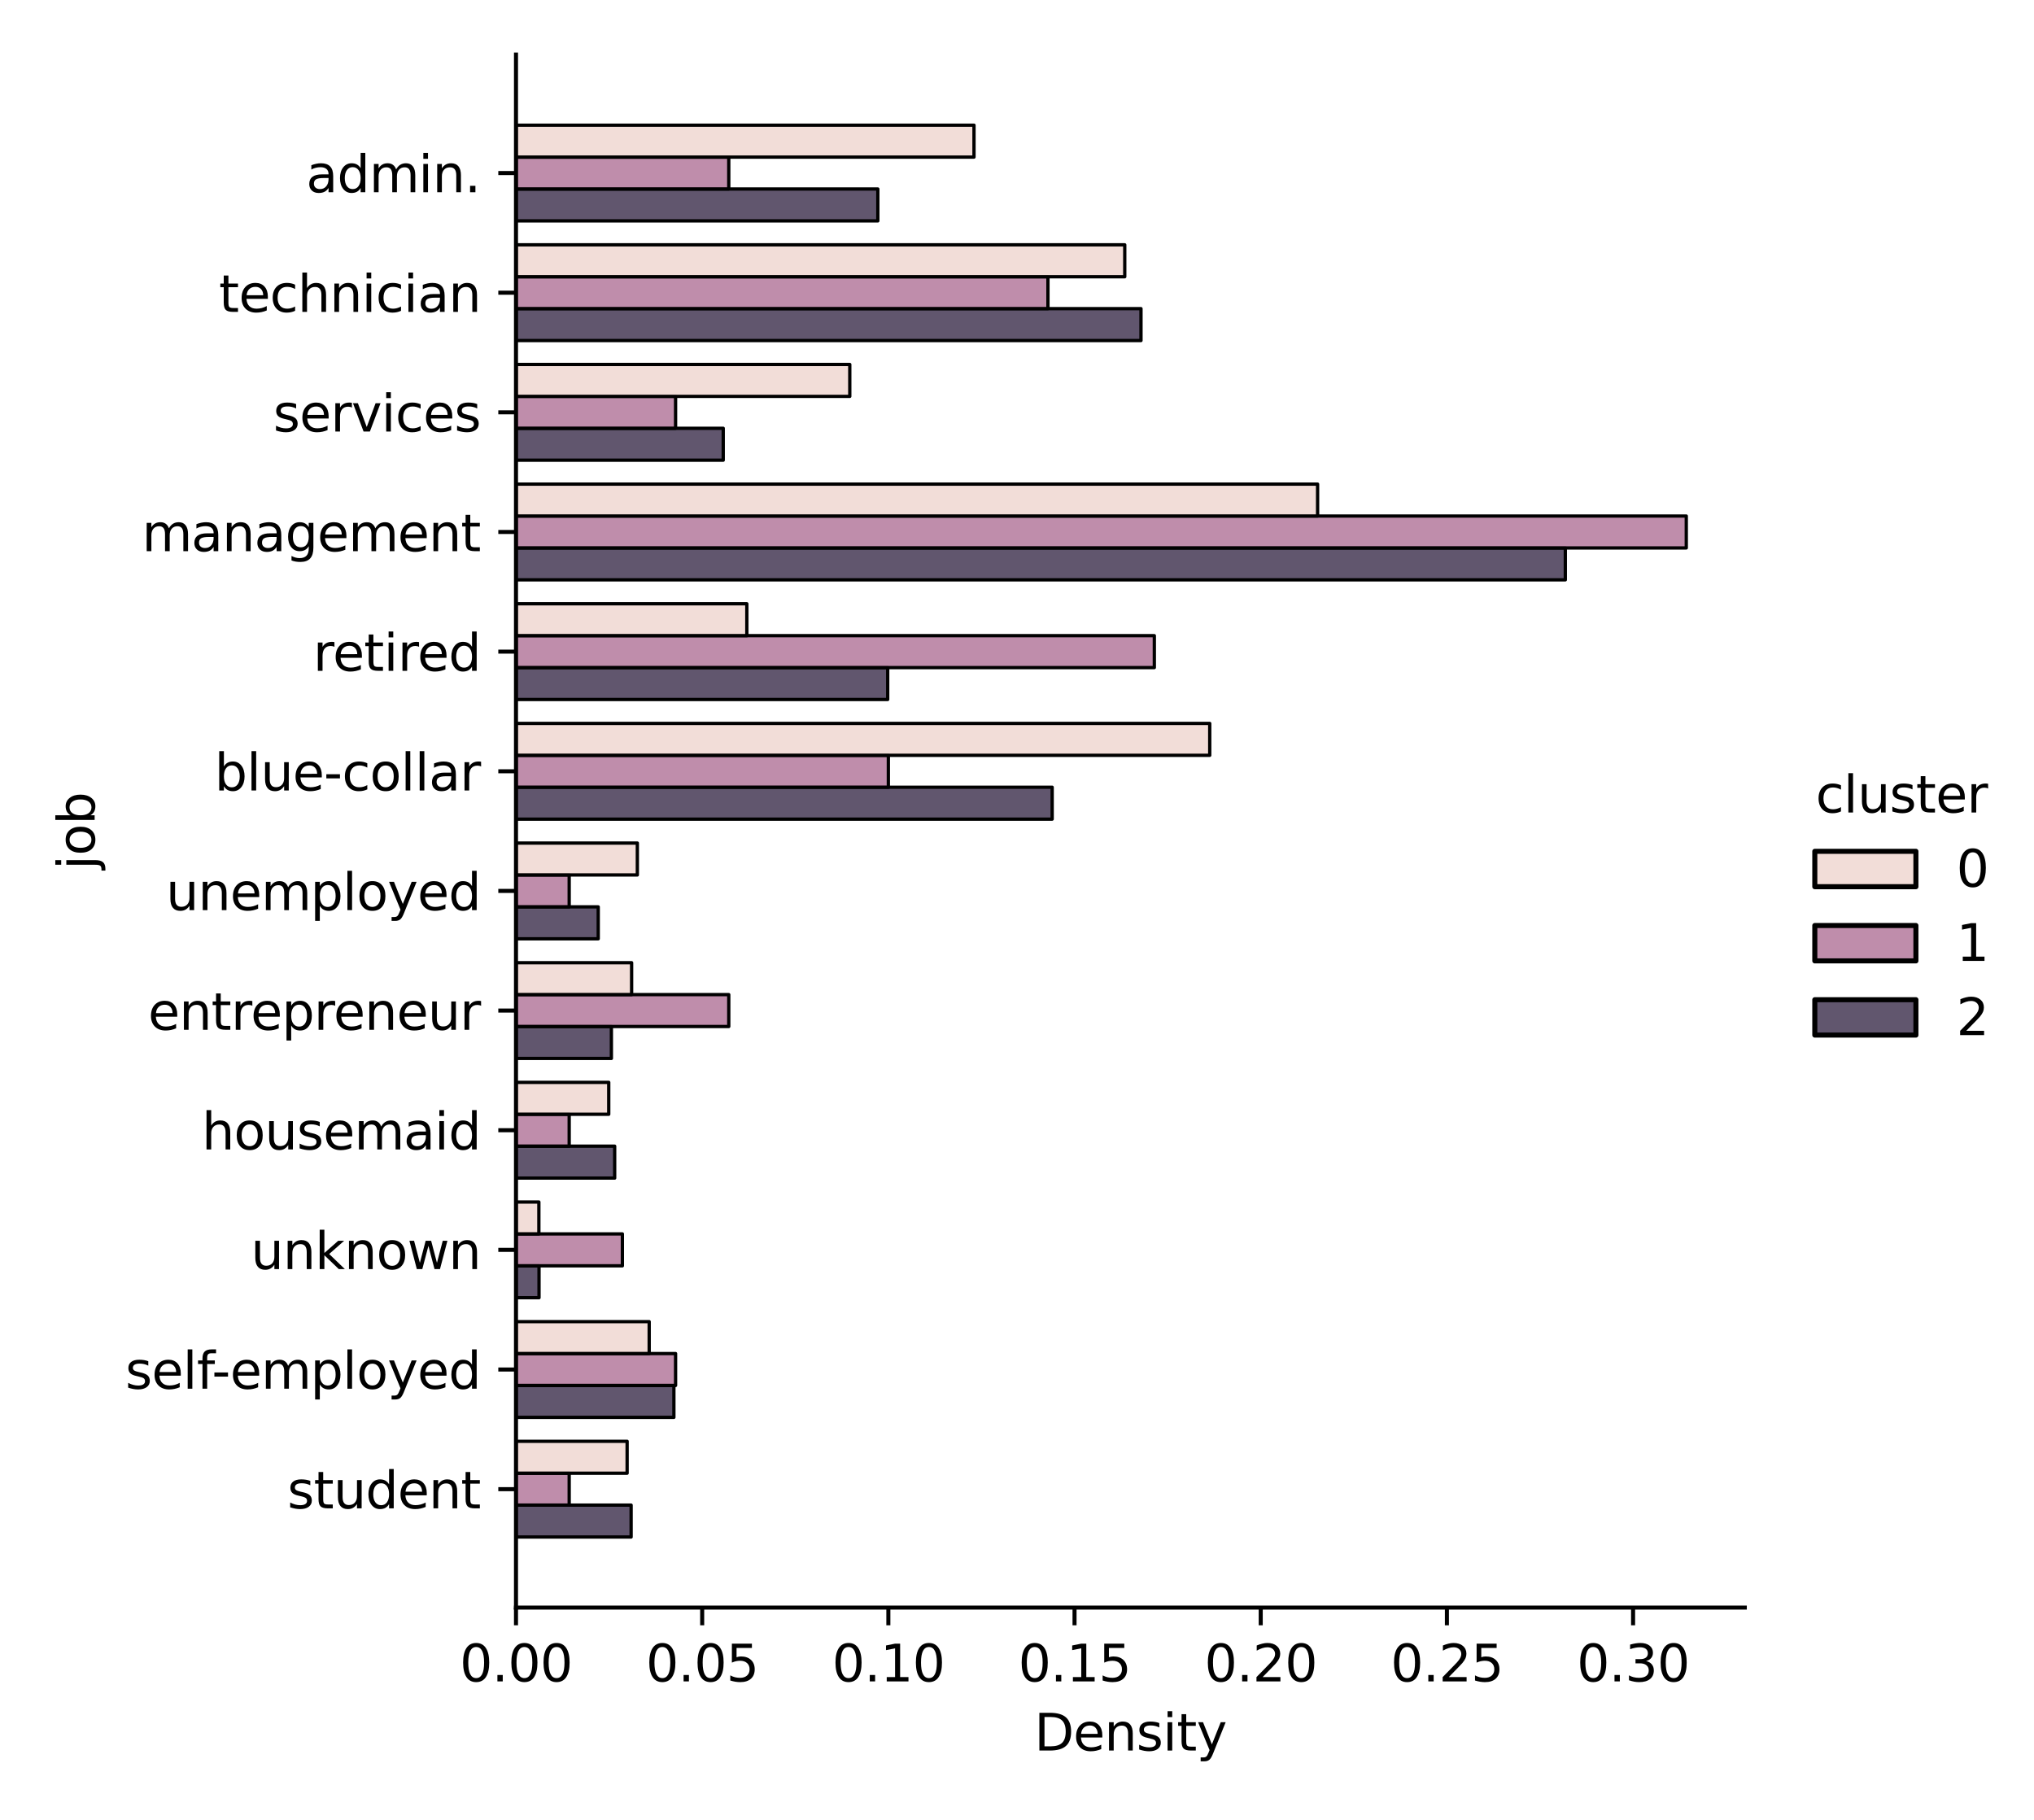 <?xml version="1.0" encoding="utf-8" standalone="no"?>
<!DOCTYPE svg PUBLIC "-//W3C//DTD SVG 1.1//EN"
  "http://www.w3.org/Graphics/SVG/1.1/DTD/svg11.dtd">
<svg xmlns:xlink="http://www.w3.org/1999/xlink" width="402.39pt" height="360pt" viewBox="0 0 402.39 360" xmlns="http://www.w3.org/2000/svg" version="1.1">
 <defs>
  <style type="text/css">*{stroke-linejoin: round; stroke-linecap: butt}</style>
 </defs>
 <g id="figure_1">
  <g id="patch_1">
   <path d="M 0 360 
L 402.39 360 
L 402.39 0 
L 0 0 
z
" style="fill: #ffffff"/>
  </g>
  <g id="axes_1">
   <g id="patch_2">
    <path d="M 102.08 318.04 
L 345.176 318.04 
L 345.176 10.8 
L 102.08 10.8 
z
" style="fill: #ffffff"/>
   </g>
   <g id="patch_3">
    <path d="M 102.08 37.39 
L 173.663 37.39 
L 173.663 43.702 
L 102.08 43.702 
z
" clip-path="url(#p694353c567)" style="fill: #2d1e3e; fill-opacity: 0.75; stroke: #000000; stroke-width: 0.652; stroke-linejoin: miter"/>
   </g>
   <g id="patch_4">
    <path d="M 102.08 61.06 
L 225.723 61.06 
L 225.723 67.372 
L 102.08 67.372 
z
" clip-path="url(#p694353c567)" style="fill: #2d1e3e; fill-opacity: 0.75; stroke: #000000; stroke-width: 0.652; stroke-linejoin: miter"/>
   </g>
   <g id="patch_5">
    <path d="M 102.08 84.73 
L 143.078 84.73 
L 143.078 91.042 
L 102.08 91.042 
z
" clip-path="url(#p694353c567)" style="fill: #2d1e3e; fill-opacity: 0.75; stroke: #000000; stroke-width: 0.652; stroke-linejoin: miter"/>
   </g>
   <g id="patch_6">
    <path d="M 102.08 108.4 
L 309.671 108.4 
L 309.671 114.712 
L 102.08 114.712 
z
" clip-path="url(#p694353c567)" style="fill: #2d1e3e; fill-opacity: 0.75; stroke: #000000; stroke-width: 0.652; stroke-linejoin: miter"/>
   </g>
   <g id="patch_7">
    <path d="M 102.08 132.071 
L 175.615 132.071 
L 175.615 138.383 
L 102.08 138.383 
z
" clip-path="url(#p694353c567)" style="fill: #2d1e3e; fill-opacity: 0.75; stroke: #000000; stroke-width: 0.652; stroke-linejoin: miter"/>
   </g>
   <g id="patch_8">
    <path d="M 102.08 155.741 
L 208.153 155.741 
L 208.153 162.053 
L 102.08 162.053 
z
" clip-path="url(#p694353c567)" style="fill: #2d1e3e; fill-opacity: 0.75; stroke: #000000; stroke-width: 0.652; stroke-linejoin: miter"/>
   </g>
   <g id="patch_9">
    <path d="M 102.08 179.411 
L 118.349 179.411 
L 118.349 185.723 
L 102.08 185.723 
z
" clip-path="url(#p694353c567)" style="fill: #2d1e3e; fill-opacity: 0.75; stroke: #000000; stroke-width: 0.652; stroke-linejoin: miter"/>
   </g>
   <g id="patch_10">
    <path d="M 102.08 203.081 
L 120.952 203.081 
L 120.952 209.393 
L 102.08 209.393 
z
" clip-path="url(#p694353c567)" style="fill: #2d1e3e; fill-opacity: 0.75; stroke: #000000; stroke-width: 0.652; stroke-linejoin: miter"/>
   </g>
   <g id="patch_11">
    <path d="M 102.08 226.752 
L 121.603 226.752 
L 121.603 233.064 
L 102.08 233.064 
z
" clip-path="url(#p694353c567)" style="fill: #2d1e3e; fill-opacity: 0.75; stroke: #000000; stroke-width: 0.652; stroke-linejoin: miter"/>
   </g>
   <g id="patch_12">
    <path d="M 102.08 250.422 
L 106.635 250.422 
L 106.635 256.734 
L 102.08 256.734 
z
" clip-path="url(#p694353c567)" style="fill: #2d1e3e; fill-opacity: 0.75; stroke: #000000; stroke-width: 0.652; stroke-linejoin: miter"/>
   </g>
   <g id="patch_13">
    <path d="M 102.08 274.092 
L 133.316 274.092 
L 133.316 280.404 
L 102.08 280.404 
z
" clip-path="url(#p694353c567)" style="fill: #2d1e3e; fill-opacity: 0.75; stroke: #000000; stroke-width: 0.652; stroke-linejoin: miter"/>
   </g>
   <g id="patch_14">
    <path d="M 102.08 297.762 
L 124.856 297.762 
L 124.856 304.075 
L 102.08 304.075 
z
" clip-path="url(#p694353c567)" style="fill: #2d1e3e; fill-opacity: 0.75; stroke: #000000; stroke-width: 0.652; stroke-linejoin: miter"/>
   </g>
   <g id="patch_15">
    <path d="M 102.08 31.078 
L 144.175 31.078 
L 144.175 37.39 
L 102.08 37.39 
z
" clip-path="url(#p694353c567)" style="fill: #a9678f; fill-opacity: 0.75; stroke: #000000; stroke-width: 0.652; stroke-linejoin: miter"/>
   </g>
   <g id="patch_16">
    <path d="M 102.08 54.748 
L 207.316 54.748 
L 207.316 61.06 
L 102.08 61.06 
z
" clip-path="url(#p694353c567)" style="fill: #a9678f; fill-opacity: 0.75; stroke: #000000; stroke-width: 0.652; stroke-linejoin: miter"/>
   </g>
   <g id="patch_17">
    <path d="M 102.08 78.418 
L 133.651 78.418 
L 133.651 84.73 
L 102.08 84.73 
z
" clip-path="url(#p694353c567)" style="fill: #a9678f; fill-opacity: 0.75; stroke: #000000; stroke-width: 0.652; stroke-linejoin: miter"/>
   </g>
   <g id="patch_18">
    <path d="M 102.08 102.088 
L 333.6 102.088 
L 333.6 108.4 
L 102.08 108.4 
z
" clip-path="url(#p694353c567)" style="fill: #a9678f; fill-opacity: 0.75; stroke: #000000; stroke-width: 0.652; stroke-linejoin: miter"/>
   </g>
   <g id="patch_19">
    <path d="M 102.08 125.759 
L 228.364 125.759 
L 228.364 132.071 
L 102.08 132.071 
z
" clip-path="url(#p694353c567)" style="fill: #a9678f; fill-opacity: 0.75; stroke: #000000; stroke-width: 0.652; stroke-linejoin: miter"/>
   </g>
   <g id="patch_20">
    <path d="M 102.08 149.429 
L 175.745 149.429 
L 175.745 155.741 
L 102.08 155.741 
z
" clip-path="url(#p694353c567)" style="fill: #a9678f; fill-opacity: 0.75; stroke: #000000; stroke-width: 0.652; stroke-linejoin: miter"/>
   </g>
   <g id="patch_21">
    <path d="M 102.08 173.099 
L 112.604 173.099 
L 112.604 179.411 
L 102.08 179.411 
z
" clip-path="url(#p694353c567)" style="fill: #a9678f; fill-opacity: 0.75; stroke: #000000; stroke-width: 0.652; stroke-linejoin: miter"/>
   </g>
   <g id="patch_22">
    <path d="M 102.08 196.769 
L 144.175 196.769 
L 144.175 203.081 
L 102.08 203.081 
z
" clip-path="url(#p694353c567)" style="fill: #a9678f; fill-opacity: 0.75; stroke: #000000; stroke-width: 0.652; stroke-linejoin: miter"/>
   </g>
   <g id="patch_23">
    <path d="M 102.08 220.44 
L 112.604 220.44 
L 112.604 226.752 
L 102.08 226.752 
z
" clip-path="url(#p694353c567)" style="fill: #a9678f; fill-opacity: 0.75; stroke: #000000; stroke-width: 0.652; stroke-linejoin: miter"/>
   </g>
   <g id="patch_24">
    <path d="M 102.08 244.11 
L 123.127 244.11 
L 123.127 250.422 
L 102.08 250.422 
z
" clip-path="url(#p694353c567)" style="fill: #a9678f; fill-opacity: 0.75; stroke: #000000; stroke-width: 0.652; stroke-linejoin: miter"/>
   </g>
   <g id="patch_25">
    <path d="M 102.08 267.78 
L 133.651 267.78 
L 133.651 274.092 
L 102.08 274.092 
z
" clip-path="url(#p694353c567)" style="fill: #a9678f; fill-opacity: 0.75; stroke: #000000; stroke-width: 0.652; stroke-linejoin: miter"/>
   </g>
   <g id="patch_26">
    <path d="M 102.08 291.45 
L 112.604 291.45 
L 112.604 297.762 
L 102.08 297.762 
z
" clip-path="url(#p694353c567)" style="fill: #a9678f; fill-opacity: 0.75; stroke: #000000; stroke-width: 0.652; stroke-linejoin: miter"/>
   </g>
   <g id="patch_27">
    <path d="M 102.08 24.765 
L 192.687 24.765 
L 192.687 31.078 
L 102.08 31.078 
z
" clip-path="url(#p694353c567)" style="fill: #edd1cb; fill-opacity: 0.75; stroke: #000000; stroke-width: 0.652; stroke-linejoin: miter"/>
   </g>
   <g id="patch_28">
    <path d="M 102.08 48.436 
L 222.512 48.436 
L 222.512 54.748 
L 102.08 54.748 
z
" clip-path="url(#p694353c567)" style="fill: #edd1cb; fill-opacity: 0.75; stroke: #000000; stroke-width: 0.652; stroke-linejoin: miter"/>
   </g>
   <g id="patch_29">
    <path d="M 102.08 72.106 
L 168.115 72.106 
L 168.115 78.418 
L 102.08 78.418 
z
" clip-path="url(#p694353c567)" style="fill: #edd1cb; fill-opacity: 0.75; stroke: #000000; stroke-width: 0.652; stroke-linejoin: miter"/>
   </g>
   <g id="patch_30">
    <path d="M 102.08 95.776 
L 260.662 95.776 
L 260.662 102.088 
L 102.08 102.088 
z
" clip-path="url(#p694353c567)" style="fill: #edd1cb; fill-opacity: 0.75; stroke: #000000; stroke-width: 0.652; stroke-linejoin: miter"/>
   </g>
   <g id="patch_31">
    <path d="M 102.08 119.447 
L 147.747 119.447 
L 147.747 125.759 
L 102.08 125.759 
z
" clip-path="url(#p694353c567)" style="fill: #edd1cb; fill-opacity: 0.75; stroke: #000000; stroke-width: 0.652; stroke-linejoin: miter"/>
   </g>
   <g id="patch_32">
    <path d="M 102.08 143.117 
L 239.324 143.117 
L 239.324 149.429 
L 102.08 149.429 
z
" clip-path="url(#p694353c567)" style="fill: #edd1cb; fill-opacity: 0.75; stroke: #000000; stroke-width: 0.652; stroke-linejoin: miter"/>
   </g>
   <g id="patch_33">
    <path d="M 102.08 166.787 
L 126.086 166.787 
L 126.086 173.099 
L 102.08 173.099 
z
" clip-path="url(#p694353c567)" style="fill: #edd1cb; fill-opacity: 0.75; stroke: #000000; stroke-width: 0.652; stroke-linejoin: miter"/>
   </g>
   <g id="patch_34">
    <path d="M 102.08 190.457 
L 124.954 190.457 
L 124.954 196.769 
L 102.08 196.769 
z
" clip-path="url(#p694353c567)" style="fill: #edd1cb; fill-opacity: 0.75; stroke: #000000; stroke-width: 0.652; stroke-linejoin: miter"/>
   </g>
   <g id="patch_35">
    <path d="M 102.08 214.128 
L 120.428 214.128 
L 120.428 220.44 
L 102.08 220.44 
z
" clip-path="url(#p694353c567)" style="fill: #edd1cb; fill-opacity: 0.75; stroke: #000000; stroke-width: 0.652; stroke-linejoin: miter"/>
   </g>
   <g id="patch_36">
    <path d="M 102.08 237.798 
L 106.606 237.798 
L 106.606 244.11 
L 102.08 244.11 
z
" clip-path="url(#p694353c567)" style="fill: #edd1cb; fill-opacity: 0.75; stroke: #000000; stroke-width: 0.652; stroke-linejoin: miter"/>
   </g>
   <g id="patch_37">
    <path d="M 102.08 261.468 
L 128.43 261.468 
L 128.43 267.78 
L 102.08 267.78 
z
" clip-path="url(#p694353c567)" style="fill: #edd1cb; fill-opacity: 0.75; stroke: #000000; stroke-width: 0.652; stroke-linejoin: miter"/>
   </g>
   <g id="patch_38">
    <path d="M 102.08 285.138 
L 124.065 285.138 
L 124.065 291.45 
L 102.08 291.45 
z
" clip-path="url(#p694353c567)" style="fill: #edd1cb; fill-opacity: 0.75; stroke: #000000; stroke-width: 0.652; stroke-linejoin: miter"/>
   </g>
   <g id="matplotlib.axis_1">
    <g id="xtick_1">
     <g id="line2d_1">
      <defs>
       <path id="m8c7e31e865" d="M 0 0 
L 0 3.5 
" style="stroke: #000000; stroke-width: 0.8"/>
      </defs>
      <g>
       <use xlink:href="#m8c7e31e865" x="102.08" y="318.04" style="stroke: #000000; stroke-width: 0.8"/>
      </g>
     </g>
     <g id="text_1">
      <!-- 0.00 -->
      <g transform="translate(90.947 332.638) scale(0.1 -0.1)">
       <defs>
        <path id="DejaVuSans-30" d="M 2034 4250 
Q 1547 4250 1301 3770 
Q 1056 3291 1056 2328 
Q 1056 1369 1301 889 
Q 1547 409 2034 409 
Q 2525 409 2770 889 
Q 3016 1369 3016 2328 
Q 3016 3291 2770 3770 
Q 2525 4250 2034 4250 
z
M 2034 4750 
Q 2819 4750 3233 4129 
Q 3647 3509 3647 2328 
Q 3647 1150 3233 529 
Q 2819 -91 2034 -91 
Q 1250 -91 836 529 
Q 422 1150 422 2328 
Q 422 3509 836 4129 
Q 1250 4750 2034 4750 
z
" transform="scale(0.016)"/>
        <path id="DejaVuSans-2e" d="M 684 794 
L 1344 794 
L 1344 0 
L 684 0 
L 684 794 
z
" transform="scale(0.016)"/>
       </defs>
       <use xlink:href="#DejaVuSans-30"/>
       <use xlink:href="#DejaVuSans-2e" x="63.623"/>
       <use xlink:href="#DejaVuSans-30" x="95.41"/>
       <use xlink:href="#DejaVuSans-30" x="159.033"/>
      </g>
     </g>
    </g>
    <g id="xtick_2">
     <g id="line2d_2">
      <g>
       <use xlink:href="#m8c7e31e865" x="138.913" y="318.04" style="stroke: #000000; stroke-width: 0.8"/>
      </g>
     </g>
     <g id="text_2">
      <!-- 0.05 -->
      <g transform="translate(127.78 332.638) scale(0.1 -0.1)">
       <defs>
        <path id="DejaVuSans-35" d="M 691 4666 
L 3169 4666 
L 3169 4134 
L 1269 4134 
L 1269 2991 
Q 1406 3038 1543 3061 
Q 1681 3084 1819 3084 
Q 2600 3084 3056 2656 
Q 3513 2228 3513 1497 
Q 3513 744 3044 326 
Q 2575 -91 1722 -91 
Q 1428 -91 1123 -41 
Q 819 9 494 109 
L 494 744 
Q 775 591 1075 516 
Q 1375 441 1709 441 
Q 2250 441 2565 725 
Q 2881 1009 2881 1497 
Q 2881 1984 2565 2268 
Q 2250 2553 1709 2553 
Q 1456 2553 1204 2497 
Q 953 2441 691 2322 
L 691 4666 
z
" transform="scale(0.016)"/>
       </defs>
       <use xlink:href="#DejaVuSans-30"/>
       <use xlink:href="#DejaVuSans-2e" x="63.623"/>
       <use xlink:href="#DejaVuSans-30" x="95.41"/>
       <use xlink:href="#DejaVuSans-35" x="159.033"/>
      </g>
     </g>
    </g>
    <g id="xtick_3">
     <g id="line2d_3">
      <g>
       <use xlink:href="#m8c7e31e865" x="175.745" y="318.04" style="stroke: #000000; stroke-width: 0.8"/>
      </g>
     </g>
     <g id="text_3">
      <!-- 0.10 -->
      <g transform="translate(164.613 332.638) scale(0.1 -0.1)">
       <defs>
        <path id="DejaVuSans-31" d="M 794 531 
L 1825 531 
L 1825 4091 
L 703 3866 
L 703 4441 
L 1819 4666 
L 2450 4666 
L 2450 531 
L 3481 531 
L 3481 0 
L 794 0 
L 794 531 
z
" transform="scale(0.016)"/>
       </defs>
       <use xlink:href="#DejaVuSans-30"/>
       <use xlink:href="#DejaVuSans-2e" x="63.623"/>
       <use xlink:href="#DejaVuSans-31" x="95.41"/>
       <use xlink:href="#DejaVuSans-30" x="159.033"/>
      </g>
     </g>
    </g>
    <g id="xtick_4">
     <g id="line2d_4">
      <g>
       <use xlink:href="#m8c7e31e865" x="212.578" y="318.04" style="stroke: #000000; stroke-width: 0.8"/>
      </g>
     </g>
     <g id="text_4">
      <!-- 0.15 -->
      <g transform="translate(201.445 332.638) scale(0.1 -0.1)">
       <use xlink:href="#DejaVuSans-30"/>
       <use xlink:href="#DejaVuSans-2e" x="63.623"/>
       <use xlink:href="#DejaVuSans-31" x="95.41"/>
       <use xlink:href="#DejaVuSans-35" x="159.033"/>
      </g>
     </g>
    </g>
    <g id="xtick_5">
     <g id="line2d_5">
      <g>
       <use xlink:href="#m8c7e31e865" x="249.411" y="318.04" style="stroke: #000000; stroke-width: 0.8"/>
      </g>
     </g>
     <g id="text_5">
      <!-- 0.20 -->
      <g transform="translate(238.278 332.638) scale(0.1 -0.1)">
       <defs>
        <path id="DejaVuSans-32" d="M 1228 531 
L 3431 531 
L 3431 0 
L 469 0 
L 469 531 
Q 828 903 1448 1529 
Q 2069 2156 2228 2338 
Q 2531 2678 2651 2914 
Q 2772 3150 2772 3378 
Q 2772 3750 2511 3984 
Q 2250 4219 1831 4219 
Q 1534 4219 1204 4116 
Q 875 4013 500 3803 
L 500 4441 
Q 881 4594 1212 4672 
Q 1544 4750 1819 4750 
Q 2544 4750 2975 4387 
Q 3406 4025 3406 3419 
Q 3406 3131 3298 2873 
Q 3191 2616 2906 2266 
Q 2828 2175 2409 1742 
Q 1991 1309 1228 531 
z
" transform="scale(0.016)"/>
       </defs>
       <use xlink:href="#DejaVuSans-30"/>
       <use xlink:href="#DejaVuSans-2e" x="63.623"/>
       <use xlink:href="#DejaVuSans-32" x="95.41"/>
       <use xlink:href="#DejaVuSans-30" x="159.033"/>
      </g>
     </g>
    </g>
    <g id="xtick_6">
     <g id="line2d_6">
      <g>
       <use xlink:href="#m8c7e31e865" x="286.244" y="318.04" style="stroke: #000000; stroke-width: 0.8"/>
      </g>
     </g>
     <g id="text_6">
      <!-- 0.25 -->
      <g transform="translate(275.111 332.638) scale(0.1 -0.1)">
       <use xlink:href="#DejaVuSans-30"/>
       <use xlink:href="#DejaVuSans-2e" x="63.623"/>
       <use xlink:href="#DejaVuSans-32" x="95.41"/>
       <use xlink:href="#DejaVuSans-35" x="159.033"/>
      </g>
     </g>
    </g>
    <g id="xtick_7">
     <g id="line2d_7">
      <g>
       <use xlink:href="#m8c7e31e865" x="323.076" y="318.04" style="stroke: #000000; stroke-width: 0.8"/>
      </g>
     </g>
     <g id="text_7">
      <!-- 0.30 -->
      <g transform="translate(311.944 332.638) scale(0.1 -0.1)">
       <defs>
        <path id="DejaVuSans-33" d="M 2597 2516 
Q 3050 2419 3304 2112 
Q 3559 1806 3559 1356 
Q 3559 666 3084 287 
Q 2609 -91 1734 -91 
Q 1441 -91 1130 -33 
Q 819 25 488 141 
L 488 750 
Q 750 597 1062 519 
Q 1375 441 1716 441 
Q 2309 441 2620 675 
Q 2931 909 2931 1356 
Q 2931 1769 2642 2001 
Q 2353 2234 1838 2234 
L 1294 2234 
L 1294 2753 
L 1863 2753 
Q 2328 2753 2575 2939 
Q 2822 3125 2822 3475 
Q 2822 3834 2567 4026 
Q 2313 4219 1838 4219 
Q 1578 4219 1281 4162 
Q 984 4106 628 3988 
L 628 4550 
Q 988 4650 1302 4700 
Q 1616 4750 1894 4750 
Q 2613 4750 3031 4423 
Q 3450 4097 3450 3541 
Q 3450 3153 3228 2886 
Q 3006 2619 2597 2516 
z
" transform="scale(0.016)"/>
       </defs>
       <use xlink:href="#DejaVuSans-30"/>
       <use xlink:href="#DejaVuSans-2e" x="63.623"/>
       <use xlink:href="#DejaVuSans-33" x="95.41"/>
       <use xlink:href="#DejaVuSans-30" x="159.033"/>
      </g>
     </g>
    </g>
    <g id="text_8">
     <!-- Density -->
     <g transform="translate(204.619 346.317) scale(0.1 -0.1)">
      <defs>
       <path id="DejaVuSans-44" d="M 1259 4147 
L 1259 519 
L 2022 519 
Q 2988 519 3436 956 
Q 3884 1394 3884 2338 
Q 3884 3275 3436 3711 
Q 2988 4147 2022 4147 
L 1259 4147 
z
M 628 4666 
L 1925 4666 
Q 3281 4666 3915 4102 
Q 4550 3538 4550 2338 
Q 4550 1131 3912 565 
Q 3275 0 1925 0 
L 628 0 
L 628 4666 
z
" transform="scale(0.016)"/>
       <path id="DejaVuSans-65" d="M 3597 1894 
L 3597 1613 
L 953 1613 
Q 991 1019 1311 708 
Q 1631 397 2203 397 
Q 2534 397 2845 478 
Q 3156 559 3463 722 
L 3463 178 
Q 3153 47 2828 -22 
Q 2503 -91 2169 -91 
Q 1331 -91 842 396 
Q 353 884 353 1716 
Q 353 2575 817 3079 
Q 1281 3584 2069 3584 
Q 2775 3584 3186 3129 
Q 3597 2675 3597 1894 
z
M 3022 2063 
Q 3016 2534 2758 2815 
Q 2500 3097 2075 3097 
Q 1594 3097 1305 2825 
Q 1016 2553 972 2059 
L 3022 2063 
z
" transform="scale(0.016)"/>
       <path id="DejaVuSans-6e" d="M 3513 2113 
L 3513 0 
L 2938 0 
L 2938 2094 
Q 2938 2591 2744 2837 
Q 2550 3084 2163 3084 
Q 1697 3084 1428 2787 
Q 1159 2491 1159 1978 
L 1159 0 
L 581 0 
L 581 3500 
L 1159 3500 
L 1159 2956 
Q 1366 3272 1645 3428 
Q 1925 3584 2291 3584 
Q 2894 3584 3203 3211 
Q 3513 2838 3513 2113 
z
" transform="scale(0.016)"/>
       <path id="DejaVuSans-73" d="M 2834 3397 
L 2834 2853 
Q 2591 2978 2328 3040 
Q 2066 3103 1784 3103 
Q 1356 3103 1142 2972 
Q 928 2841 928 2578 
Q 928 2378 1081 2264 
Q 1234 2150 1697 2047 
L 1894 2003 
Q 2506 1872 2764 1633 
Q 3022 1394 3022 966 
Q 3022 478 2636 193 
Q 2250 -91 1575 -91 
Q 1294 -91 989 -36 
Q 684 19 347 128 
L 347 722 
Q 666 556 975 473 
Q 1284 391 1588 391 
Q 1994 391 2212 530 
Q 2431 669 2431 922 
Q 2431 1156 2273 1281 
Q 2116 1406 1581 1522 
L 1381 1569 
Q 847 1681 609 1914 
Q 372 2147 372 2553 
Q 372 3047 722 3315 
Q 1072 3584 1716 3584 
Q 2034 3584 2315 3537 
Q 2597 3491 2834 3397 
z
" transform="scale(0.016)"/>
       <path id="DejaVuSans-69" d="M 603 3500 
L 1178 3500 
L 1178 0 
L 603 0 
L 603 3500 
z
M 603 4863 
L 1178 4863 
L 1178 4134 
L 603 4134 
L 603 4863 
z
" transform="scale(0.016)"/>
       <path id="DejaVuSans-74" d="M 1172 4494 
L 1172 3500 
L 2356 3500 
L 2356 3053 
L 1172 3053 
L 1172 1153 
Q 1172 725 1289 603 
Q 1406 481 1766 481 
L 2356 481 
L 2356 0 
L 1766 0 
Q 1100 0 847 248 
Q 594 497 594 1153 
L 594 3053 
L 172 3053 
L 172 3500 
L 594 3500 
L 594 4494 
L 1172 4494 
z
" transform="scale(0.016)"/>
       <path id="DejaVuSans-79" d="M 2059 -325 
Q 1816 -950 1584 -1140 
Q 1353 -1331 966 -1331 
L 506 -1331 
L 506 -850 
L 844 -850 
Q 1081 -850 1212 -737 
Q 1344 -625 1503 -206 
L 1606 56 
L 191 3500 
L 800 3500 
L 1894 763 
L 2988 3500 
L 3597 3500 
L 2059 -325 
z
" transform="scale(0.016)"/>
      </defs>
      <use xlink:href="#DejaVuSans-44"/>
      <use xlink:href="#DejaVuSans-65" x="77.002"/>
      <use xlink:href="#DejaVuSans-6e" x="138.525"/>
      <use xlink:href="#DejaVuSans-73" x="201.904"/>
      <use xlink:href="#DejaVuSans-69" x="254.004"/>
      <use xlink:href="#DejaVuSans-74" x="281.787"/>
      <use xlink:href="#DejaVuSans-79" x="320.996"/>
     </g>
    </g>
   </g>
   <g id="matplotlib.axis_2">
    <g id="ytick_1">
     <g id="line2d_8">
      <defs>
       <path id="md1b71a5d4e" d="M 0 0 
L -3.5 0 
" style="stroke: #000000; stroke-width: 0.8"/>
      </defs>
      <g>
       <use xlink:href="#md1b71a5d4e" x="102.08" y="34.234" style="stroke: #000000; stroke-width: 0.8"/>
      </g>
     </g>
     <g id="text_9">
      <!-- admin. -->
      <g transform="translate(60.569 38.033) scale(0.1 -0.1)">
       <defs>
        <path id="DejaVuSans-61" d="M 2194 1759 
Q 1497 1759 1228 1600 
Q 959 1441 959 1056 
Q 959 750 1161 570 
Q 1363 391 1709 391 
Q 2188 391 2477 730 
Q 2766 1069 2766 1631 
L 2766 1759 
L 2194 1759 
z
M 3341 1997 
L 3341 0 
L 2766 0 
L 2766 531 
Q 2569 213 2275 61 
Q 1981 -91 1556 -91 
Q 1019 -91 701 211 
Q 384 513 384 1019 
Q 384 1609 779 1909 
Q 1175 2209 1959 2209 
L 2766 2209 
L 2766 2266 
Q 2766 2663 2505 2880 
Q 2244 3097 1772 3097 
Q 1472 3097 1187 3025 
Q 903 2953 641 2809 
L 641 3341 
Q 956 3463 1253 3523 
Q 1550 3584 1831 3584 
Q 2591 3584 2966 3190 
Q 3341 2797 3341 1997 
z
" transform="scale(0.016)"/>
        <path id="DejaVuSans-64" d="M 2906 2969 
L 2906 4863 
L 3481 4863 
L 3481 0 
L 2906 0 
L 2906 525 
Q 2725 213 2448 61 
Q 2172 -91 1784 -91 
Q 1150 -91 751 415 
Q 353 922 353 1747 
Q 353 2572 751 3078 
Q 1150 3584 1784 3584 
Q 2172 3584 2448 3432 
Q 2725 3281 2906 2969 
z
M 947 1747 
Q 947 1113 1208 752 
Q 1469 391 1925 391 
Q 2381 391 2643 752 
Q 2906 1113 2906 1747 
Q 2906 2381 2643 2742 
Q 2381 3103 1925 3103 
Q 1469 3103 1208 2742 
Q 947 2381 947 1747 
z
" transform="scale(0.016)"/>
        <path id="DejaVuSans-6d" d="M 3328 2828 
Q 3544 3216 3844 3400 
Q 4144 3584 4550 3584 
Q 5097 3584 5394 3201 
Q 5691 2819 5691 2113 
L 5691 0 
L 5113 0 
L 5113 2094 
Q 5113 2597 4934 2840 
Q 4756 3084 4391 3084 
Q 3944 3084 3684 2787 
Q 3425 2491 3425 1978 
L 3425 0 
L 2847 0 
L 2847 2094 
Q 2847 2600 2669 2842 
Q 2491 3084 2119 3084 
Q 1678 3084 1418 2786 
Q 1159 2488 1159 1978 
L 1159 0 
L 581 0 
L 581 3500 
L 1159 3500 
L 1159 2956 
Q 1356 3278 1631 3431 
Q 1906 3584 2284 3584 
Q 2666 3584 2933 3390 
Q 3200 3197 3328 2828 
z
" transform="scale(0.016)"/>
       </defs>
       <use xlink:href="#DejaVuSans-61"/>
       <use xlink:href="#DejaVuSans-64" x="61.279"/>
       <use xlink:href="#DejaVuSans-6d" x="124.756"/>
       <use xlink:href="#DejaVuSans-69" x="222.168"/>
       <use xlink:href="#DejaVuSans-6e" x="249.951"/>
       <use xlink:href="#DejaVuSans-2e" x="313.33"/>
      </g>
     </g>
    </g>
    <g id="ytick_2">
     <g id="line2d_9">
      <g>
       <use xlink:href="#md1b71a5d4e" x="102.08" y="57.904" style="stroke: #000000; stroke-width: 0.8"/>
      </g>
     </g>
     <g id="text_10">
      <!-- technician -->
      <g transform="translate(43.313 61.703) scale(0.1 -0.1)">
       <defs>
        <path id="DejaVuSans-63" d="M 3122 3366 
L 3122 2828 
Q 2878 2963 2633 3030 
Q 2388 3097 2138 3097 
Q 1578 3097 1268 2742 
Q 959 2388 959 1747 
Q 959 1106 1268 751 
Q 1578 397 2138 397 
Q 2388 397 2633 464 
Q 2878 531 3122 666 
L 3122 134 
Q 2881 22 2623 -34 
Q 2366 -91 2075 -91 
Q 1284 -91 818 406 
Q 353 903 353 1747 
Q 353 2603 823 3093 
Q 1294 3584 2113 3584 
Q 2378 3584 2631 3529 
Q 2884 3475 3122 3366 
z
" transform="scale(0.016)"/>
        <path id="DejaVuSans-68" d="M 3513 2113 
L 3513 0 
L 2938 0 
L 2938 2094 
Q 2938 2591 2744 2837 
Q 2550 3084 2163 3084 
Q 1697 3084 1428 2787 
Q 1159 2491 1159 1978 
L 1159 0 
L 581 0 
L 581 4863 
L 1159 4863 
L 1159 2956 
Q 1366 3272 1645 3428 
Q 1925 3584 2291 3584 
Q 2894 3584 3203 3211 
Q 3513 2838 3513 2113 
z
" transform="scale(0.016)"/>
       </defs>
       <use xlink:href="#DejaVuSans-74"/>
       <use xlink:href="#DejaVuSans-65" x="39.209"/>
       <use xlink:href="#DejaVuSans-63" x="100.732"/>
       <use xlink:href="#DejaVuSans-68" x="155.713"/>
       <use xlink:href="#DejaVuSans-6e" x="219.092"/>
       <use xlink:href="#DejaVuSans-69" x="282.471"/>
       <use xlink:href="#DejaVuSans-63" x="310.254"/>
       <use xlink:href="#DejaVuSans-69" x="365.234"/>
       <use xlink:href="#DejaVuSans-61" x="393.018"/>
       <use xlink:href="#DejaVuSans-6e" x="454.297"/>
      </g>
     </g>
    </g>
    <g id="ytick_3">
     <g id="line2d_10">
      <g>
       <use xlink:href="#md1b71a5d4e" x="102.08" y="81.574" style="stroke: #000000; stroke-width: 0.8"/>
      </g>
     </g>
     <g id="text_11">
      <!-- services -->
      <g transform="translate(54.049 85.373) scale(0.1 -0.1)">
       <defs>
        <path id="DejaVuSans-72" d="M 2631 2963 
Q 2534 3019 2420 3045 
Q 2306 3072 2169 3072 
Q 1681 3072 1420 2755 
Q 1159 2438 1159 1844 
L 1159 0 
L 581 0 
L 581 3500 
L 1159 3500 
L 1159 2956 
Q 1341 3275 1631 3429 
Q 1922 3584 2338 3584 
Q 2397 3584 2469 3576 
Q 2541 3569 2628 3553 
L 2631 2963 
z
" transform="scale(0.016)"/>
        <path id="DejaVuSans-76" d="M 191 3500 
L 800 3500 
L 1894 563 
L 2988 3500 
L 3597 3500 
L 2284 0 
L 1503 0 
L 191 3500 
z
" transform="scale(0.016)"/>
       </defs>
       <use xlink:href="#DejaVuSans-73"/>
       <use xlink:href="#DejaVuSans-65" x="52.1"/>
       <use xlink:href="#DejaVuSans-72" x="113.623"/>
       <use xlink:href="#DejaVuSans-76" x="154.736"/>
       <use xlink:href="#DejaVuSans-69" x="213.916"/>
       <use xlink:href="#DejaVuSans-63" x="241.699"/>
       <use xlink:href="#DejaVuSans-65" x="296.68"/>
       <use xlink:href="#DejaVuSans-73" x="358.203"/>
      </g>
     </g>
    </g>
    <g id="ytick_4">
     <g id="line2d_11">
      <g>
       <use xlink:href="#md1b71a5d4e" x="102.08" y="105.244" style="stroke: #000000; stroke-width: 0.8"/>
      </g>
     </g>
     <g id="text_12">
      <!-- management -->
      <g transform="translate(28.093 109.044) scale(0.1 -0.1)">
       <defs>
        <path id="DejaVuSans-67" d="M 2906 1791 
Q 2906 2416 2648 2759 
Q 2391 3103 1925 3103 
Q 1463 3103 1205 2759 
Q 947 2416 947 1791 
Q 947 1169 1205 825 
Q 1463 481 1925 481 
Q 2391 481 2648 825 
Q 2906 1169 2906 1791 
z
M 3481 434 
Q 3481 -459 3084 -895 
Q 2688 -1331 1869 -1331 
Q 1566 -1331 1297 -1286 
Q 1028 -1241 775 -1147 
L 775 -588 
Q 1028 -725 1275 -790 
Q 1522 -856 1778 -856 
Q 2344 -856 2625 -561 
Q 2906 -266 2906 331 
L 2906 616 
Q 2728 306 2450 153 
Q 2172 0 1784 0 
Q 1141 0 747 490 
Q 353 981 353 1791 
Q 353 2603 747 3093 
Q 1141 3584 1784 3584 
Q 2172 3584 2450 3431 
Q 2728 3278 2906 2969 
L 2906 3500 
L 3481 3500 
L 3481 434 
z
" transform="scale(0.016)"/>
       </defs>
       <use xlink:href="#DejaVuSans-6d"/>
       <use xlink:href="#DejaVuSans-61" x="97.412"/>
       <use xlink:href="#DejaVuSans-6e" x="158.691"/>
       <use xlink:href="#DejaVuSans-61" x="222.07"/>
       <use xlink:href="#DejaVuSans-67" x="283.35"/>
       <use xlink:href="#DejaVuSans-65" x="346.826"/>
       <use xlink:href="#DejaVuSans-6d" x="408.35"/>
       <use xlink:href="#DejaVuSans-65" x="505.762"/>
       <use xlink:href="#DejaVuSans-6e" x="567.285"/>
       <use xlink:href="#DejaVuSans-74" x="630.664"/>
      </g>
     </g>
    </g>
    <g id="ytick_5">
     <g id="line2d_12">
      <g>
       <use xlink:href="#md1b71a5d4e" x="102.08" y="128.915" style="stroke: #000000; stroke-width: 0.8"/>
      </g>
     </g>
     <g id="text_13">
      <!-- retired -->
      <g transform="translate(61.955 132.714) scale(0.1 -0.1)">
       <use xlink:href="#DejaVuSans-72"/>
       <use xlink:href="#DejaVuSans-65" x="38.863"/>
       <use xlink:href="#DejaVuSans-74" x="100.387"/>
       <use xlink:href="#DejaVuSans-69" x="139.596"/>
       <use xlink:href="#DejaVuSans-72" x="167.379"/>
       <use xlink:href="#DejaVuSans-65" x="206.242"/>
       <use xlink:href="#DejaVuSans-64" x="267.766"/>
      </g>
     </g>
    </g>
    <g id="ytick_6">
     <g id="line2d_13">
      <g>
       <use xlink:href="#md1b71a5d4e" x="102.08" y="152.585" style="stroke: #000000; stroke-width: 0.8"/>
      </g>
     </g>
     <g id="text_14">
      <!-- blue-collar -->
      <g transform="translate(42.443 156.384) scale(0.1 -0.1)">
       <defs>
        <path id="DejaVuSans-62" d="M 3116 1747 
Q 3116 2381 2855 2742 
Q 2594 3103 2138 3103 
Q 1681 3103 1420 2742 
Q 1159 2381 1159 1747 
Q 1159 1113 1420 752 
Q 1681 391 2138 391 
Q 2594 391 2855 752 
Q 3116 1113 3116 1747 
z
M 1159 2969 
Q 1341 3281 1617 3432 
Q 1894 3584 2278 3584 
Q 2916 3584 3314 3078 
Q 3713 2572 3713 1747 
Q 3713 922 3314 415 
Q 2916 -91 2278 -91 
Q 1894 -91 1617 61 
Q 1341 213 1159 525 
L 1159 0 
L 581 0 
L 581 4863 
L 1159 4863 
L 1159 2969 
z
" transform="scale(0.016)"/>
        <path id="DejaVuSans-6c" d="M 603 4863 
L 1178 4863 
L 1178 0 
L 603 0 
L 603 4863 
z
" transform="scale(0.016)"/>
        <path id="DejaVuSans-75" d="M 544 1381 
L 544 3500 
L 1119 3500 
L 1119 1403 
Q 1119 906 1312 657 
Q 1506 409 1894 409 
Q 2359 409 2629 706 
Q 2900 1003 2900 1516 
L 2900 3500 
L 3475 3500 
L 3475 0 
L 2900 0 
L 2900 538 
Q 2691 219 2414 64 
Q 2138 -91 1772 -91 
Q 1169 -91 856 284 
Q 544 659 544 1381 
z
M 1991 3584 
L 1991 3584 
z
" transform="scale(0.016)"/>
        <path id="DejaVuSans-2d" d="M 313 2009 
L 1997 2009 
L 1997 1497 
L 313 1497 
L 313 2009 
z
" transform="scale(0.016)"/>
        <path id="DejaVuSans-6f" d="M 1959 3097 
Q 1497 3097 1228 2736 
Q 959 2375 959 1747 
Q 959 1119 1226 758 
Q 1494 397 1959 397 
Q 2419 397 2687 759 
Q 2956 1122 2956 1747 
Q 2956 2369 2687 2733 
Q 2419 3097 1959 3097 
z
M 1959 3584 
Q 2709 3584 3137 3096 
Q 3566 2609 3566 1747 
Q 3566 888 3137 398 
Q 2709 -91 1959 -91 
Q 1206 -91 779 398 
Q 353 888 353 1747 
Q 353 2609 779 3096 
Q 1206 3584 1959 3584 
z
" transform="scale(0.016)"/>
       </defs>
       <use xlink:href="#DejaVuSans-62"/>
       <use xlink:href="#DejaVuSans-6c" x="63.477"/>
       <use xlink:href="#DejaVuSans-75" x="91.26"/>
       <use xlink:href="#DejaVuSans-65" x="154.639"/>
       <use xlink:href="#DejaVuSans-2d" x="216.162"/>
       <use xlink:href="#DejaVuSans-63" x="252.246"/>
       <use xlink:href="#DejaVuSans-6f" x="307.227"/>
       <use xlink:href="#DejaVuSans-6c" x="368.408"/>
       <use xlink:href="#DejaVuSans-6c" x="396.191"/>
       <use xlink:href="#DejaVuSans-61" x="423.975"/>
       <use xlink:href="#DejaVuSans-72" x="485.254"/>
      </g>
     </g>
    </g>
    <g id="ytick_7">
     <g id="line2d_14">
      <g>
       <use xlink:href="#md1b71a5d4e" x="102.08" y="176.255" style="stroke: #000000; stroke-width: 0.8"/>
      </g>
     </g>
     <g id="text_15">
      <!-- unemployed -->
      <g transform="translate(32.846 180.054) scale(0.1 -0.1)">
       <defs>
        <path id="DejaVuSans-70" d="M 1159 525 
L 1159 -1331 
L 581 -1331 
L 581 3500 
L 1159 3500 
L 1159 2969 
Q 1341 3281 1617 3432 
Q 1894 3584 2278 3584 
Q 2916 3584 3314 3078 
Q 3713 2572 3713 1747 
Q 3713 922 3314 415 
Q 2916 -91 2278 -91 
Q 1894 -91 1617 61 
Q 1341 213 1159 525 
z
M 3116 1747 
Q 3116 2381 2855 2742 
Q 2594 3103 2138 3103 
Q 1681 3103 1420 2742 
Q 1159 2381 1159 1747 
Q 1159 1113 1420 752 
Q 1681 391 2138 391 
Q 2594 391 2855 752 
Q 3116 1113 3116 1747 
z
" transform="scale(0.016)"/>
       </defs>
       <use xlink:href="#DejaVuSans-75"/>
       <use xlink:href="#DejaVuSans-6e" x="63.379"/>
       <use xlink:href="#DejaVuSans-65" x="126.758"/>
       <use xlink:href="#DejaVuSans-6d" x="188.281"/>
       <use xlink:href="#DejaVuSans-70" x="285.693"/>
       <use xlink:href="#DejaVuSans-6c" x="349.17"/>
       <use xlink:href="#DejaVuSans-6f" x="376.953"/>
       <use xlink:href="#DejaVuSans-79" x="438.135"/>
       <use xlink:href="#DejaVuSans-65" x="497.314"/>
       <use xlink:href="#DejaVuSans-64" x="558.838"/>
      </g>
     </g>
    </g>
    <g id="ytick_8">
     <g id="line2d_15">
      <g>
       <use xlink:href="#md1b71a5d4e" x="102.08" y="199.925" style="stroke: #000000; stroke-width: 0.8"/>
      </g>
     </g>
     <g id="text_16">
      <!-- entrepreneur -->
      <g transform="translate(29.303 203.725) scale(0.1 -0.1)">
       <use xlink:href="#DejaVuSans-65"/>
       <use xlink:href="#DejaVuSans-6e" x="61.523"/>
       <use xlink:href="#DejaVuSans-74" x="124.902"/>
       <use xlink:href="#DejaVuSans-72" x="164.111"/>
       <use xlink:href="#DejaVuSans-65" x="202.975"/>
       <use xlink:href="#DejaVuSans-70" x="264.498"/>
       <use xlink:href="#DejaVuSans-72" x="327.975"/>
       <use xlink:href="#DejaVuSans-65" x="366.838"/>
       <use xlink:href="#DejaVuSans-6e" x="428.361"/>
       <use xlink:href="#DejaVuSans-65" x="491.74"/>
       <use xlink:href="#DejaVuSans-75" x="553.264"/>
       <use xlink:href="#DejaVuSans-72" x="616.643"/>
      </g>
     </g>
    </g>
    <g id="ytick_9">
     <g id="line2d_16">
      <g>
       <use xlink:href="#md1b71a5d4e" x="102.08" y="223.596" style="stroke: #000000; stroke-width: 0.8"/>
      </g>
     </g>
     <g id="text_17">
      <!-- housemaid -->
      <g transform="translate(39.928 227.395) scale(0.1 -0.1)">
       <use xlink:href="#DejaVuSans-68"/>
       <use xlink:href="#DejaVuSans-6f" x="63.379"/>
       <use xlink:href="#DejaVuSans-75" x="124.561"/>
       <use xlink:href="#DejaVuSans-73" x="187.939"/>
       <use xlink:href="#DejaVuSans-65" x="240.039"/>
       <use xlink:href="#DejaVuSans-6d" x="301.562"/>
       <use xlink:href="#DejaVuSans-61" x="398.975"/>
       <use xlink:href="#DejaVuSans-69" x="460.254"/>
       <use xlink:href="#DejaVuSans-64" x="488.037"/>
      </g>
     </g>
    </g>
    <g id="ytick_10">
     <g id="line2d_17">
      <g>
       <use xlink:href="#md1b71a5d4e" x="102.08" y="247.266" style="stroke: #000000; stroke-width: 0.8"/>
      </g>
     </g>
     <g id="text_18">
      <!-- unknown -->
      <g transform="translate(49.642 251.065) scale(0.1 -0.1)">
       <defs>
        <path id="DejaVuSans-6b" d="M 581 4863 
L 1159 4863 
L 1159 1991 
L 2875 3500 
L 3609 3500 
L 1753 1863 
L 3688 0 
L 2938 0 
L 1159 1709 
L 1159 0 
L 581 0 
L 581 4863 
z
" transform="scale(0.016)"/>
        <path id="DejaVuSans-77" d="M 269 3500 
L 844 3500 
L 1563 769 
L 2278 3500 
L 2956 3500 
L 3675 769 
L 4391 3500 
L 4966 3500 
L 4050 0 
L 3372 0 
L 2619 2869 
L 1863 0 
L 1184 0 
L 269 3500 
z
" transform="scale(0.016)"/>
       </defs>
       <use xlink:href="#DejaVuSans-75"/>
       <use xlink:href="#DejaVuSans-6e" x="63.379"/>
       <use xlink:href="#DejaVuSans-6b" x="126.758"/>
       <use xlink:href="#DejaVuSans-6e" x="184.668"/>
       <use xlink:href="#DejaVuSans-6f" x="248.047"/>
       <use xlink:href="#DejaVuSans-77" x="309.229"/>
       <use xlink:href="#DejaVuSans-6e" x="391.016"/>
      </g>
     </g>
    </g>
    <g id="ytick_11">
     <g id="line2d_18">
      <g>
       <use xlink:href="#md1b71a5d4e" x="102.08" y="270.936" style="stroke: #000000; stroke-width: 0.8"/>
      </g>
     </g>
     <g id="text_19">
      <!-- self-employed -->
      <g transform="translate(24.802 274.735) scale(0.1 -0.1)">
       <defs>
        <path id="DejaVuSans-66" d="M 2375 4863 
L 2375 4384 
L 1825 4384 
Q 1516 4384 1395 4259 
Q 1275 4134 1275 3809 
L 1275 3500 
L 2222 3500 
L 2222 3053 
L 1275 3053 
L 1275 0 
L 697 0 
L 697 3053 
L 147 3053 
L 147 3500 
L 697 3500 
L 697 3744 
Q 697 4328 969 4595 
Q 1241 4863 1831 4863 
L 2375 4863 
z
" transform="scale(0.016)"/>
       </defs>
       <use xlink:href="#DejaVuSans-73"/>
       <use xlink:href="#DejaVuSans-65" x="52.1"/>
       <use xlink:href="#DejaVuSans-6c" x="113.623"/>
       <use xlink:href="#DejaVuSans-66" x="141.406"/>
       <use xlink:href="#DejaVuSans-2d" x="171.111"/>
       <use xlink:href="#DejaVuSans-65" x="207.195"/>
       <use xlink:href="#DejaVuSans-6d" x="268.719"/>
       <use xlink:href="#DejaVuSans-70" x="366.131"/>
       <use xlink:href="#DejaVuSans-6c" x="429.607"/>
       <use xlink:href="#DejaVuSans-6f" x="457.391"/>
       <use xlink:href="#DejaVuSans-79" x="518.572"/>
       <use xlink:href="#DejaVuSans-65" x="577.752"/>
       <use xlink:href="#DejaVuSans-64" x="639.275"/>
      </g>
     </g>
    </g>
    <g id="ytick_12">
     <g id="line2d_19">
      <g>
       <use xlink:href="#md1b71a5d4e" x="102.08" y="294.606" style="stroke: #000000; stroke-width: 0.8"/>
      </g>
     </g>
     <g id="text_20">
      <!-- student -->
      <g transform="translate(56.853 298.406) scale(0.1 -0.1)">
       <use xlink:href="#DejaVuSans-73"/>
       <use xlink:href="#DejaVuSans-74" x="52.1"/>
       <use xlink:href="#DejaVuSans-75" x="91.309"/>
       <use xlink:href="#DejaVuSans-64" x="154.688"/>
       <use xlink:href="#DejaVuSans-65" x="218.164"/>
       <use xlink:href="#DejaVuSans-6e" x="279.688"/>
       <use xlink:href="#DejaVuSans-74" x="343.066"/>
      </g>
     </g>
    </g>
    <g id="text_21">
     <!-- job -->
     <g transform="translate(18.722 172.043) rotate(-90) scale(0.1 -0.1)">
      <defs>
       <path id="DejaVuSans-6a" d="M 603 3500 
L 1178 3500 
L 1178 -63 
Q 1178 -731 923 -1031 
Q 669 -1331 103 -1331 
L -116 -1331 
L -116 -844 
L 38 -844 
Q 366 -844 484 -692 
Q 603 -541 603 -63 
L 603 3500 
z
M 603 4863 
L 1178 4863 
L 1178 4134 
L 603 4134 
L 603 4863 
z
" transform="scale(0.016)"/>
      </defs>
      <use xlink:href="#DejaVuSans-6a"/>
      <use xlink:href="#DejaVuSans-6f" x="27.783"/>
      <use xlink:href="#DejaVuSans-62" x="88.965"/>
     </g>
    </g>
   </g>
   <g id="patch_39">
    <path d="M 102.08 318.04 
L 102.08 10.8 
" style="fill: none; stroke: #000000; stroke-width: 0.8; stroke-linejoin: miter; stroke-linecap: square"/>
   </g>
   <g id="patch_40">
    <path d="M 102.08 318.04 
L 345.176 318.04 
" style="fill: none; stroke: #000000; stroke-width: 0.8; stroke-linejoin: miter; stroke-linecap: square"/>
   </g>
  </g>
  <g id="legend_1">
   <g id="text_22">
    <!-- cluster -->
    <g transform="translate(359.205 160.742) scale(0.1 -0.1)">
     <use xlink:href="#DejaVuSans-63"/>
     <use xlink:href="#DejaVuSans-6c" x="54.98"/>
     <use xlink:href="#DejaVuSans-75" x="82.764"/>
     <use xlink:href="#DejaVuSans-73" x="146.143"/>
     <use xlink:href="#DejaVuSans-74" x="198.242"/>
     <use xlink:href="#DejaVuSans-65" x="237.451"/>
     <use xlink:href="#DejaVuSans-72" x="298.975"/>
    </g>
   </g>
   <g id="patch_41">
    <path d="M 359.027 175.42 
L 379.027 175.42 
L 379.027 168.42 
L 359.027 168.42 
z
" style="fill: #edd1cb; fill-opacity: 0.75; stroke: #000000; stroke-linejoin: miter"/>
   </g>
   <g id="text_23">
    <!-- 0 -->
    <g transform="translate(387.027 175.42) scale(0.1 -0.1)">
     <use xlink:href="#DejaVuSans-30"/>
    </g>
   </g>
   <g id="patch_42">
    <path d="M 359.027 190.098 
L 379.027 190.098 
L 379.027 183.098 
L 359.027 183.098 
z
" style="fill: #a9678f; fill-opacity: 0.75; stroke: #000000; stroke-linejoin: miter"/>
   </g>
   <g id="text_24">
    <!-- 1 -->
    <g transform="translate(387.027 190.098) scale(0.1 -0.1)">
     <use xlink:href="#DejaVuSans-31"/>
    </g>
   </g>
   <g id="patch_43">
    <path d="M 359.027 204.777 
L 379.027 204.777 
L 379.027 197.777 
L 359.027 197.777 
z
" style="fill: #2d1e3e; fill-opacity: 0.75; stroke: #000000; stroke-linejoin: miter"/>
   </g>
   <g id="text_25">
    <!-- 2 -->
    <g transform="translate(387.027 204.777) scale(0.1 -0.1)">
     <use xlink:href="#DejaVuSans-32"/>
    </g>
   </g>
  </g>
 </g>
 <defs>
  <clipPath id="p694353c567">
   <rect x="102.08" y="10.8" width="243.096" height="307.24"/>
  </clipPath>
 </defs>
</svg>
